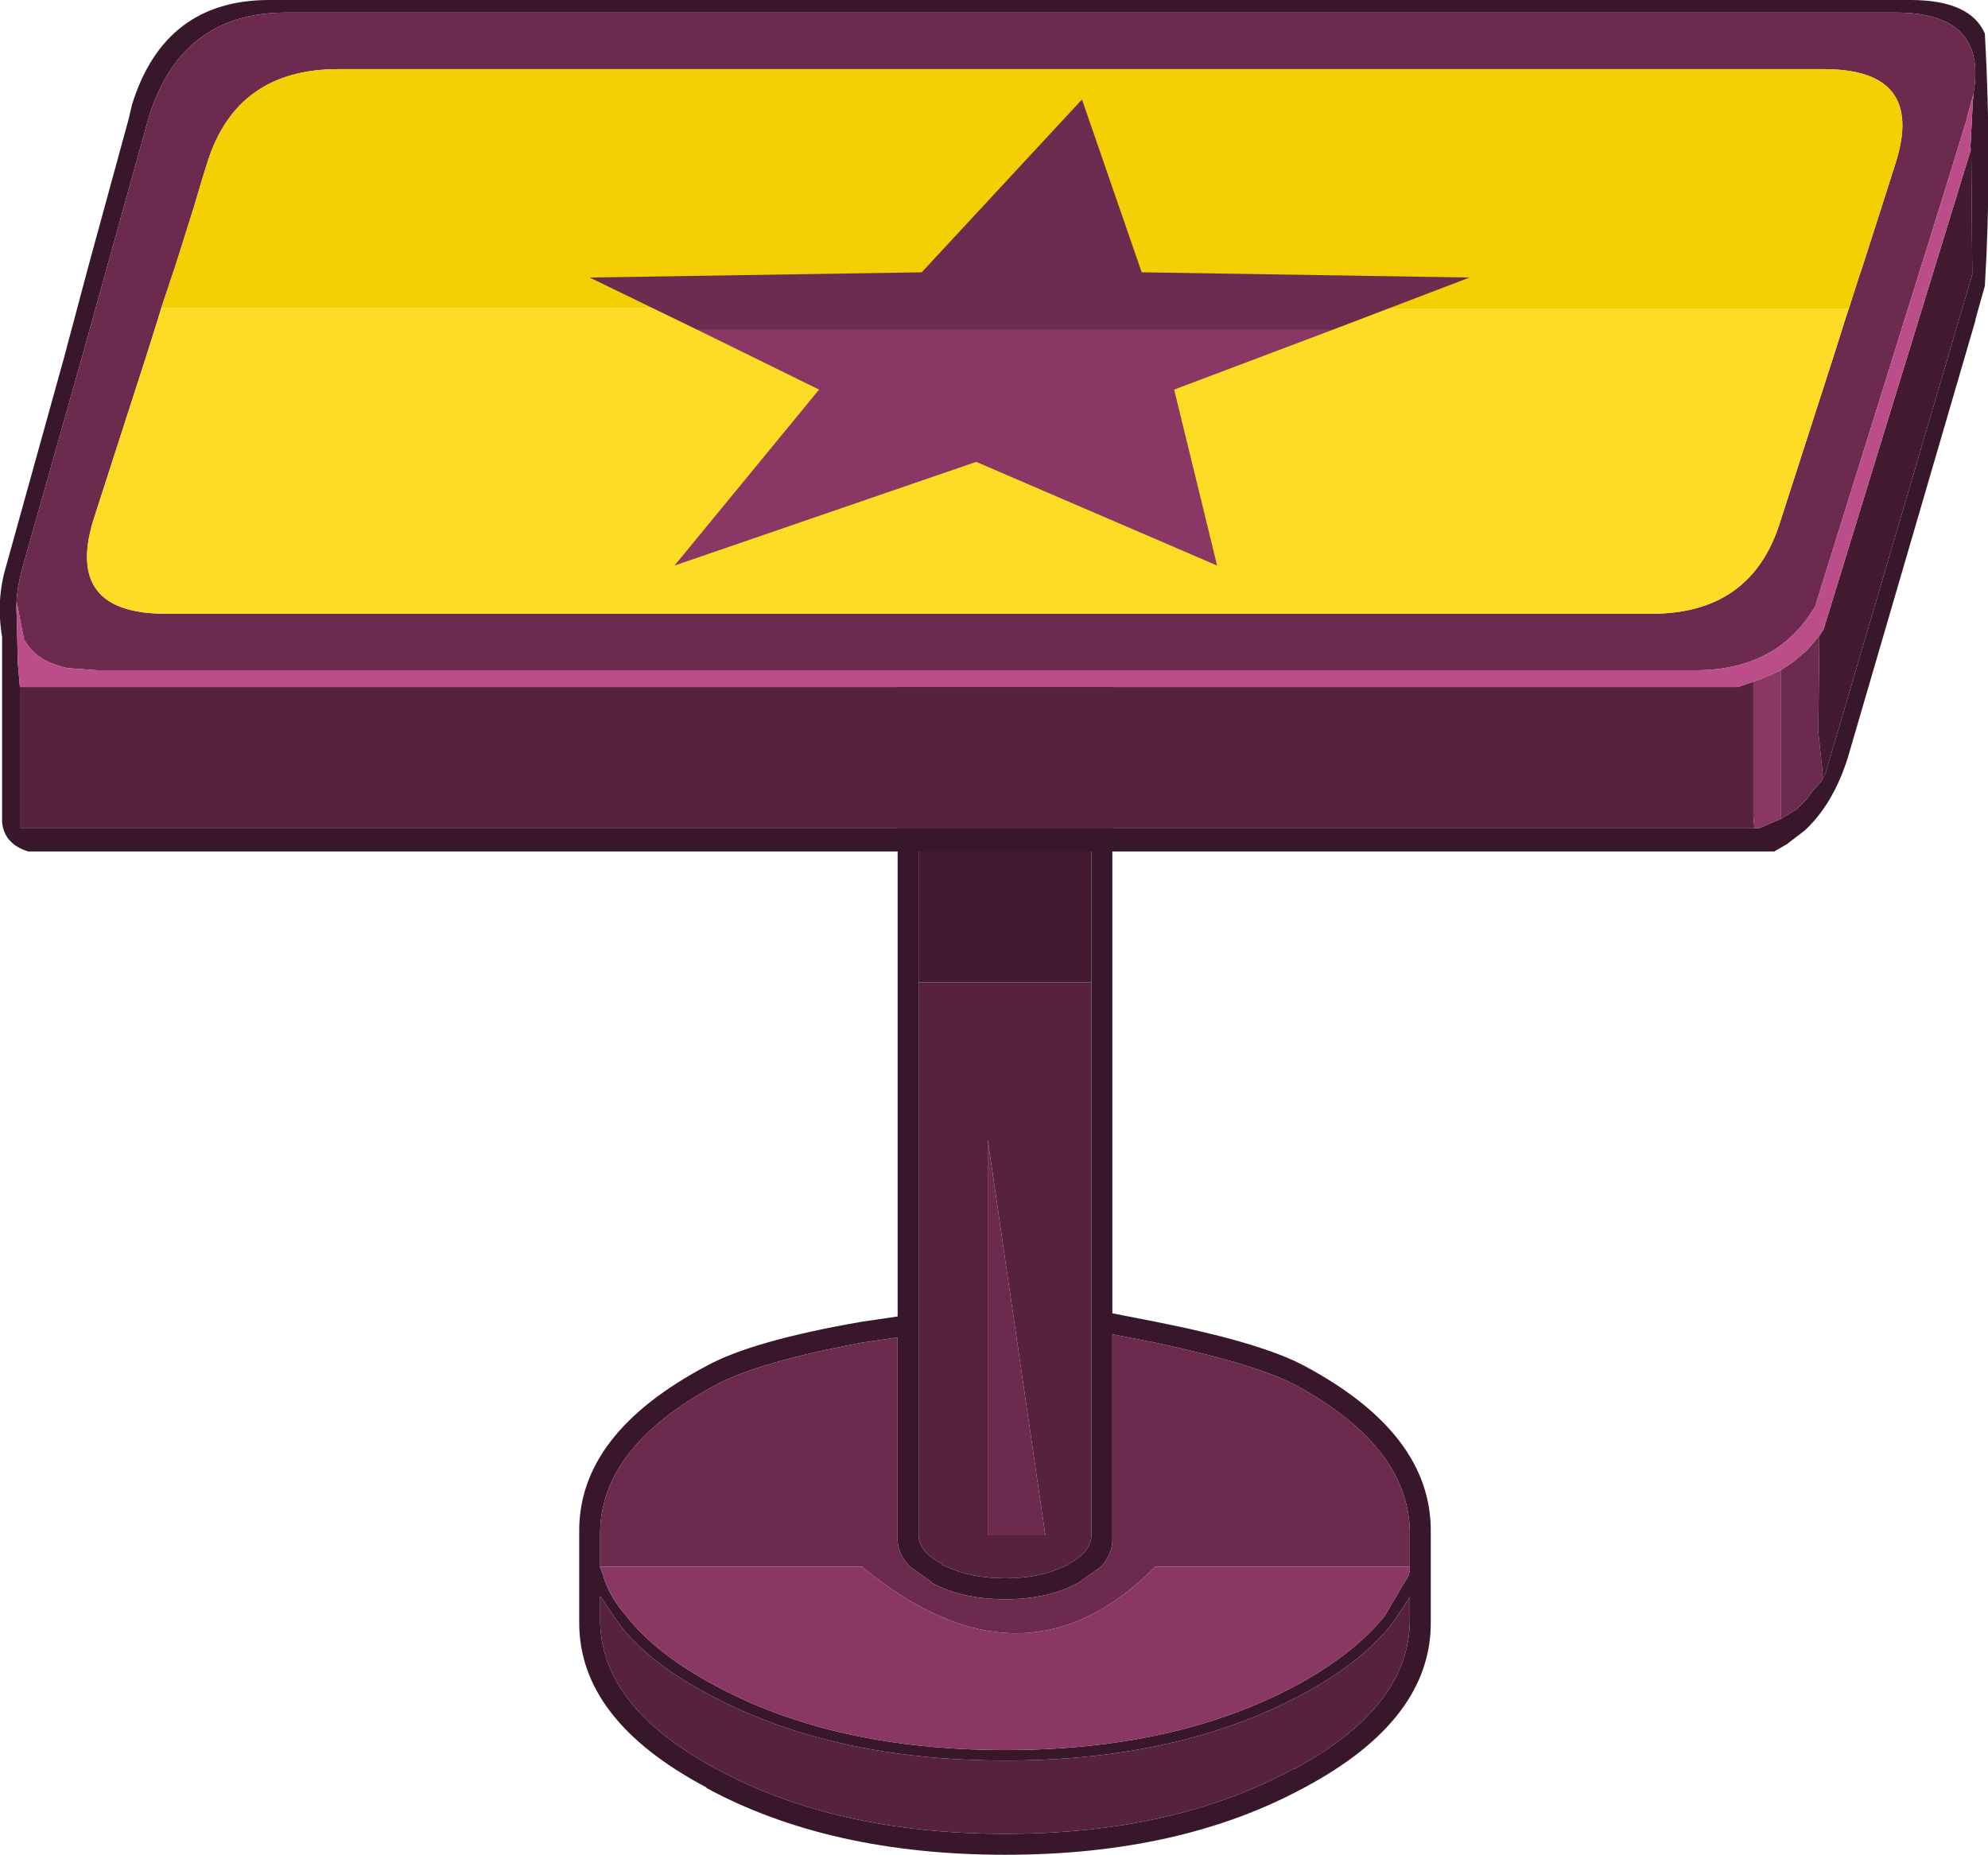 <?xml version="1.0" encoding="UTF-8" standalone="no"?>
<svg xmlns:ffdec="https://www.free-decompiler.com/flash" xmlns:xlink="http://www.w3.org/1999/xlink" ffdec:objectType="shape" height="88.55px" width="94.9px" xmlns="http://www.w3.org/2000/svg">
  <g transform="matrix(1.0, 0.0, 0.0, 1.0, 0.0, 94.05)">
    <path d="M52.1 -64.75 L53.1 -64.75 53.1 -31.35 55.15 -30.95 Q60.2 -29.95 62.25 -28.85 68.35 -25.6 68.3 -20.9 L68.3 -16.75 68.3 -16.65 Q68.35 -11.95 62.25 -8.7 56.35 -5.5 48.0 -5.5 39.6 -5.5 33.7 -8.7 L33.75 -8.7 Q27.6 -11.95 27.65 -16.65 L27.65 -16.75 27.65 -20.9 Q27.6 -25.6 33.75 -28.85 35.95 -30.05 41.15 -30.95 L42.85 -31.2 42.85 -64.75 43.85 -64.75 43.85 -47.15 43.85 -20.7 Q43.9 -19.95 44.95 -19.4 L44.95 -19.35 45.2 -19.25 Q46.35 -18.7 48.0 -18.7 49.6 -18.7 50.75 -19.25 L51.0 -19.35 51.05 -19.4 Q52.05 -19.95 52.1 -20.7 L52.1 -47.15 52.1 -64.75 M28.65 -19.25 L28.65 -19.2 28.8 -18.85 28.8 -18.8 Q29.1 -17.8 29.9 -16.9 31.3 -15.1 34.1 -13.6 39.8 -10.5 48.0 -10.5 56.15 -10.5 61.9 -13.6 64.65 -15.1 66.1 -16.9 L67.25 -18.85 67.3 -19.05 67.3 -19.25 67.3 -20.9 Q67.25 -25.0 61.8 -27.95 59.85 -28.95 55.15 -29.95 L53.1 -30.35 53.1 -20.7 Q53.15 -19.9 52.55 -19.25 L51.5 -18.5 Q50.05 -17.7 48.0 -17.7 45.9 -17.7 44.45 -18.5 L44.5 -18.5 43.45 -19.25 Q42.8 -19.9 42.85 -20.7 L42.85 -30.2 41.15 -29.95 Q36.3 -29.05 34.2 -27.95 28.7 -25.0 28.65 -20.9 L28.65 -19.25 M28.65 -16.75 L28.65 -16.65 Q28.7 -12.55 34.2 -9.6 39.9 -6.5 48.0 -6.5 56.05 -6.5 61.75 -9.6 L61.8 -9.6 Q67.25 -12.55 67.3 -16.65 L67.3 -16.75 67.3 -17.8 66.5 -16.6 Q65.05 -14.7 62.15 -13.15 56.25 -10.0 48.0 -10.0 39.7 -10.0 33.85 -13.15 30.9 -14.7 29.5 -16.6 L28.65 -17.85 28.65 -16.75" fill="#371729" fill-rule="evenodd" stroke="none"/>
    <path d="M43.85 -47.15 L52.1 -47.15 52.1 -20.7 Q52.05 -19.95 51.05 -19.4 L51.0 -19.35 50.75 -19.25 Q49.6 -18.7 48.0 -18.7 46.35 -18.7 45.2 -19.25 L44.95 -19.35 44.95 -19.4 Q43.9 -19.95 43.85 -20.7 L43.85 -47.15 M28.65 -16.75 L28.65 -17.85 29.5 -16.6 Q30.9 -14.7 33.85 -13.15 39.7 -10.0 48.0 -10.0 56.25 -10.0 62.15 -13.15 65.05 -14.7 66.5 -16.6 L67.3 -17.8 67.3 -16.75 67.3 -16.65 Q67.25 -12.55 61.8 -9.6 L61.75 -9.6 Q56.05 -6.5 48.0 -6.5 39.9 -6.5 34.2 -9.6 28.7 -12.55 28.65 -16.65 L28.65 -16.75 M47.15 -20.75 L49.9 -20.75 47.15 -39.65 47.15 -20.75" fill="#56223e" fill-rule="evenodd" stroke="none"/>
    <path d="M28.65 -19.25 L28.65 -20.9 Q28.7 -25.0 34.2 -27.95 36.3 -29.05 41.15 -29.95 L42.85 -30.2 42.85 -20.7 Q42.8 -19.9 43.45 -19.25 L44.5 -18.5 44.45 -18.5 Q45.9 -17.7 48.0 -17.7 50.05 -17.7 51.5 -18.5 L52.55 -19.25 Q53.15 -19.9 53.1 -20.7 L53.1 -30.35 55.15 -29.95 Q59.85 -28.95 61.8 -27.95 67.25 -25.0 67.3 -20.9 L67.3 -19.25 55.15 -19.25 Q48.85 -12.9 41.15 -19.25 L28.65 -19.25 M47.15 -20.75 L47.15 -39.65 49.9 -20.75 47.15 -20.75" fill="#6c2b4e" fill-rule="evenodd" stroke="none"/>
    <path d="M43.85 -64.75 L52.1 -64.75 52.1 -47.15 43.85 -47.15 43.85 -64.75" fill="#431a30" fill-rule="evenodd" stroke="none"/>
    <path d="M67.3 -19.25 L67.3 -19.05 67.25 -18.85 66.1 -16.9 Q64.65 -15.1 61.9 -13.6 56.15 -10.5 48.0 -10.5 39.8 -10.5 34.1 -13.6 31.3 -15.1 29.9 -16.9 29.1 -17.8 28.8 -18.8 L28.8 -18.85 28.65 -19.2 28.65 -19.25 41.15 -19.25 Q48.85 -12.9 55.15 -19.25 L67.3 -19.25" fill="#8a3764" fill-rule="evenodd" stroke="none"/>
    <path d="M6.15 -88.4 L6.3 -89.05 Q7.85 -94.05 12.85 -94.05 L91.2 -94.05 Q94.05 -94.05 94.75 -92.45 95.1 -86.2 94.75 -80.4 L94.3 -78.8 94.3 -78.75 88.2 -57.85 Q87.5 -55.65 86.15 -54.4 L85.3 -53.75 84.7 -53.4 1.35 -53.4 Q0.2 -53.75 0.1 -54.8 L0.1 -63.65 Q-0.2 -65.4 0.3 -67.05 L3.05 -76.95 4.25 -81.45 6.15 -88.4 M94.2 -89.55 Q94.9 -93.45 90.5 -93.45 L13.65 -93.45 Q8.65 -93.45 7.1 -88.45 L5.15 -81.45 3.9 -76.95 1.1 -67.05 Q0.7 -65.65 0.8 -64.6 L0.85 -62.4 0.95 -61.25 0.95 -54.5 83.75 -54.5 83.95 -54.5 85.0 -54.95 85.65 -55.35 85.75 -55.4 86.25 -55.9 86.5 -56.25 86.9 -56.7 87.0 -56.85 87.15 -57.15 94.15 -80.95 94.1 -87.0 94.05 -86.8 94.15 -88.7 94.2 -89.55" fill="#371729" fill-rule="evenodd" stroke="none"/>
    <path d="M7.7 -79.35 L7.55 -78.85 6.95 -76.95 4.45 -69.2 Q3.1 -64.75 7.9 -64.75 L78.85 -64.75 Q83.65 -64.75 85.0 -69.2 L87.5 -76.95 88.1 -78.85 88.25 -79.3 88.7 -80.7 88.95 -81.45 89.8 -84.1 90.5 -86.3 Q91.9 -90.75 87.05 -90.75 L16.15 -90.75 Q11.3 -90.75 9.9 -86.3 L9.65 -85.5 9.25 -84.15 8.4 -81.45 7.7 -79.35 M0.8 -64.6 Q0.7 -65.65 1.1 -67.05 L3.9 -76.95 5.15 -81.45 7.1 -88.45 Q8.65 -93.45 13.65 -93.45 L90.5 -93.45 Q94.9 -93.45 94.2 -89.55 L93.9 -88.45 93.9 -88.4 92.9 -85.15 86.65 -65.1 Q84.85 -62.05 80.95 -62.05 L4.65 -62.05 3.25 -62.15 Q2.0 -62.4 1.4 -63.15 L1.15 -63.5 0.8 -65.3 0.8 -64.6 M87.0 -56.85 L86.9 -56.7 86.5 -56.25 86.25 -55.9 85.75 -55.4 85.65 -55.35 85.0 -54.95 85.0 -62.05 85.6 -62.45 86.25 -63.0 86.55 -63.35 86.85 -63.7 86.8 -59.1 87.0 -57.2 87.0 -56.85" fill="#6c2b4e" fill-rule="evenodd" stroke="none"/>
    <path d="M83.75 -54.5 L0.95 -54.5 0.95 -61.25 82.95 -61.25 83.7 -61.5 83.7 -58.85 83.7 -55.05 83.75 -54.5" fill="#56223e" fill-rule="evenodd" stroke="none"/>
    <path d="M94.05 -86.8 L94.1 -87.0 94.15 -80.95 87.15 -57.15 87.0 -56.85 87.0 -57.2 86.8 -59.1 86.85 -63.7 87.05 -64.0 94.05 -86.8" fill="#431a30" fill-rule="evenodd" stroke="none"/>
    <path d="M85.0 -54.95 L83.95 -54.5 83.75 -54.5 83.7 -55.05 83.7 -58.85 83.7 -61.5 Q84.25 -61.7 85.0 -62.05 L85.0 -54.95" fill="#8a3764" fill-rule="evenodd" stroke="none"/>
    <path d="M94.2 -89.55 L94.15 -88.7 94.05 -86.8 87.05 -64.0 86.85 -63.7 86.55 -63.35 86.25 -63.0 85.6 -62.45 85.0 -62.05 Q84.25 -61.7 83.7 -61.5 L82.95 -61.25 0.95 -61.25 0.85 -62.4 0.8 -64.6 0.8 -65.3 1.15 -63.5 1.4 -63.15 Q2.0 -62.4 3.25 -62.15 L4.65 -62.05 80.95 -62.05 Q84.85 -62.05 86.65 -65.1 L92.9 -85.15 93.9 -88.4 93.9 -88.45 94.2 -89.55" fill="#bb4d88" fill-rule="evenodd" stroke="none"/>
    <path d="M7.7 -79.35 L38.15 -79.35 38.15 -79.3 88.25 -79.3 88.1 -78.85 87.5 -76.95 85.0 -69.2 Q83.65 -64.75 78.85 -64.75 L7.9 -64.75 Q3.1 -64.75 4.45 -69.2 L6.95 -76.95 7.55 -78.85 7.7 -79.35" fill="#fcdc25" fill-rule="evenodd" stroke="none"/>
    <path d="M88.25 -79.3 L38.15 -79.3 38.15 -79.35 7.7 -79.35 8.4 -81.45 9.25 -84.15 9.65 -85.5 9.9 -86.3 Q11.3 -90.75 16.15 -90.75 L87.05 -90.75 Q91.9 -90.75 90.5 -86.3 L89.8 -84.1 88.95 -81.45 88.7 -80.7 88.25 -79.3" fill="#f3cf03" fill-rule="evenodd" stroke="none"/>
    <path d="M33.3 -78.3 L28.15 -80.8 44.0 -81.05 51.65 -89.3 54.5 -81.05 70.15 -80.8 63.6 -78.3 33.3 -78.3" fill="#6b2c4f" fill-rule="evenodd" stroke="none"/>
    <path d="M63.6 -78.3 L56.05 -75.45 58.1 -67.05 46.6 -72.0 32.2 -67.05 39.1 -75.45 33.3 -78.3 63.6 -78.3" fill="#8a3765" fill-rule="evenodd" stroke="none"/>
  </g>
</svg>
